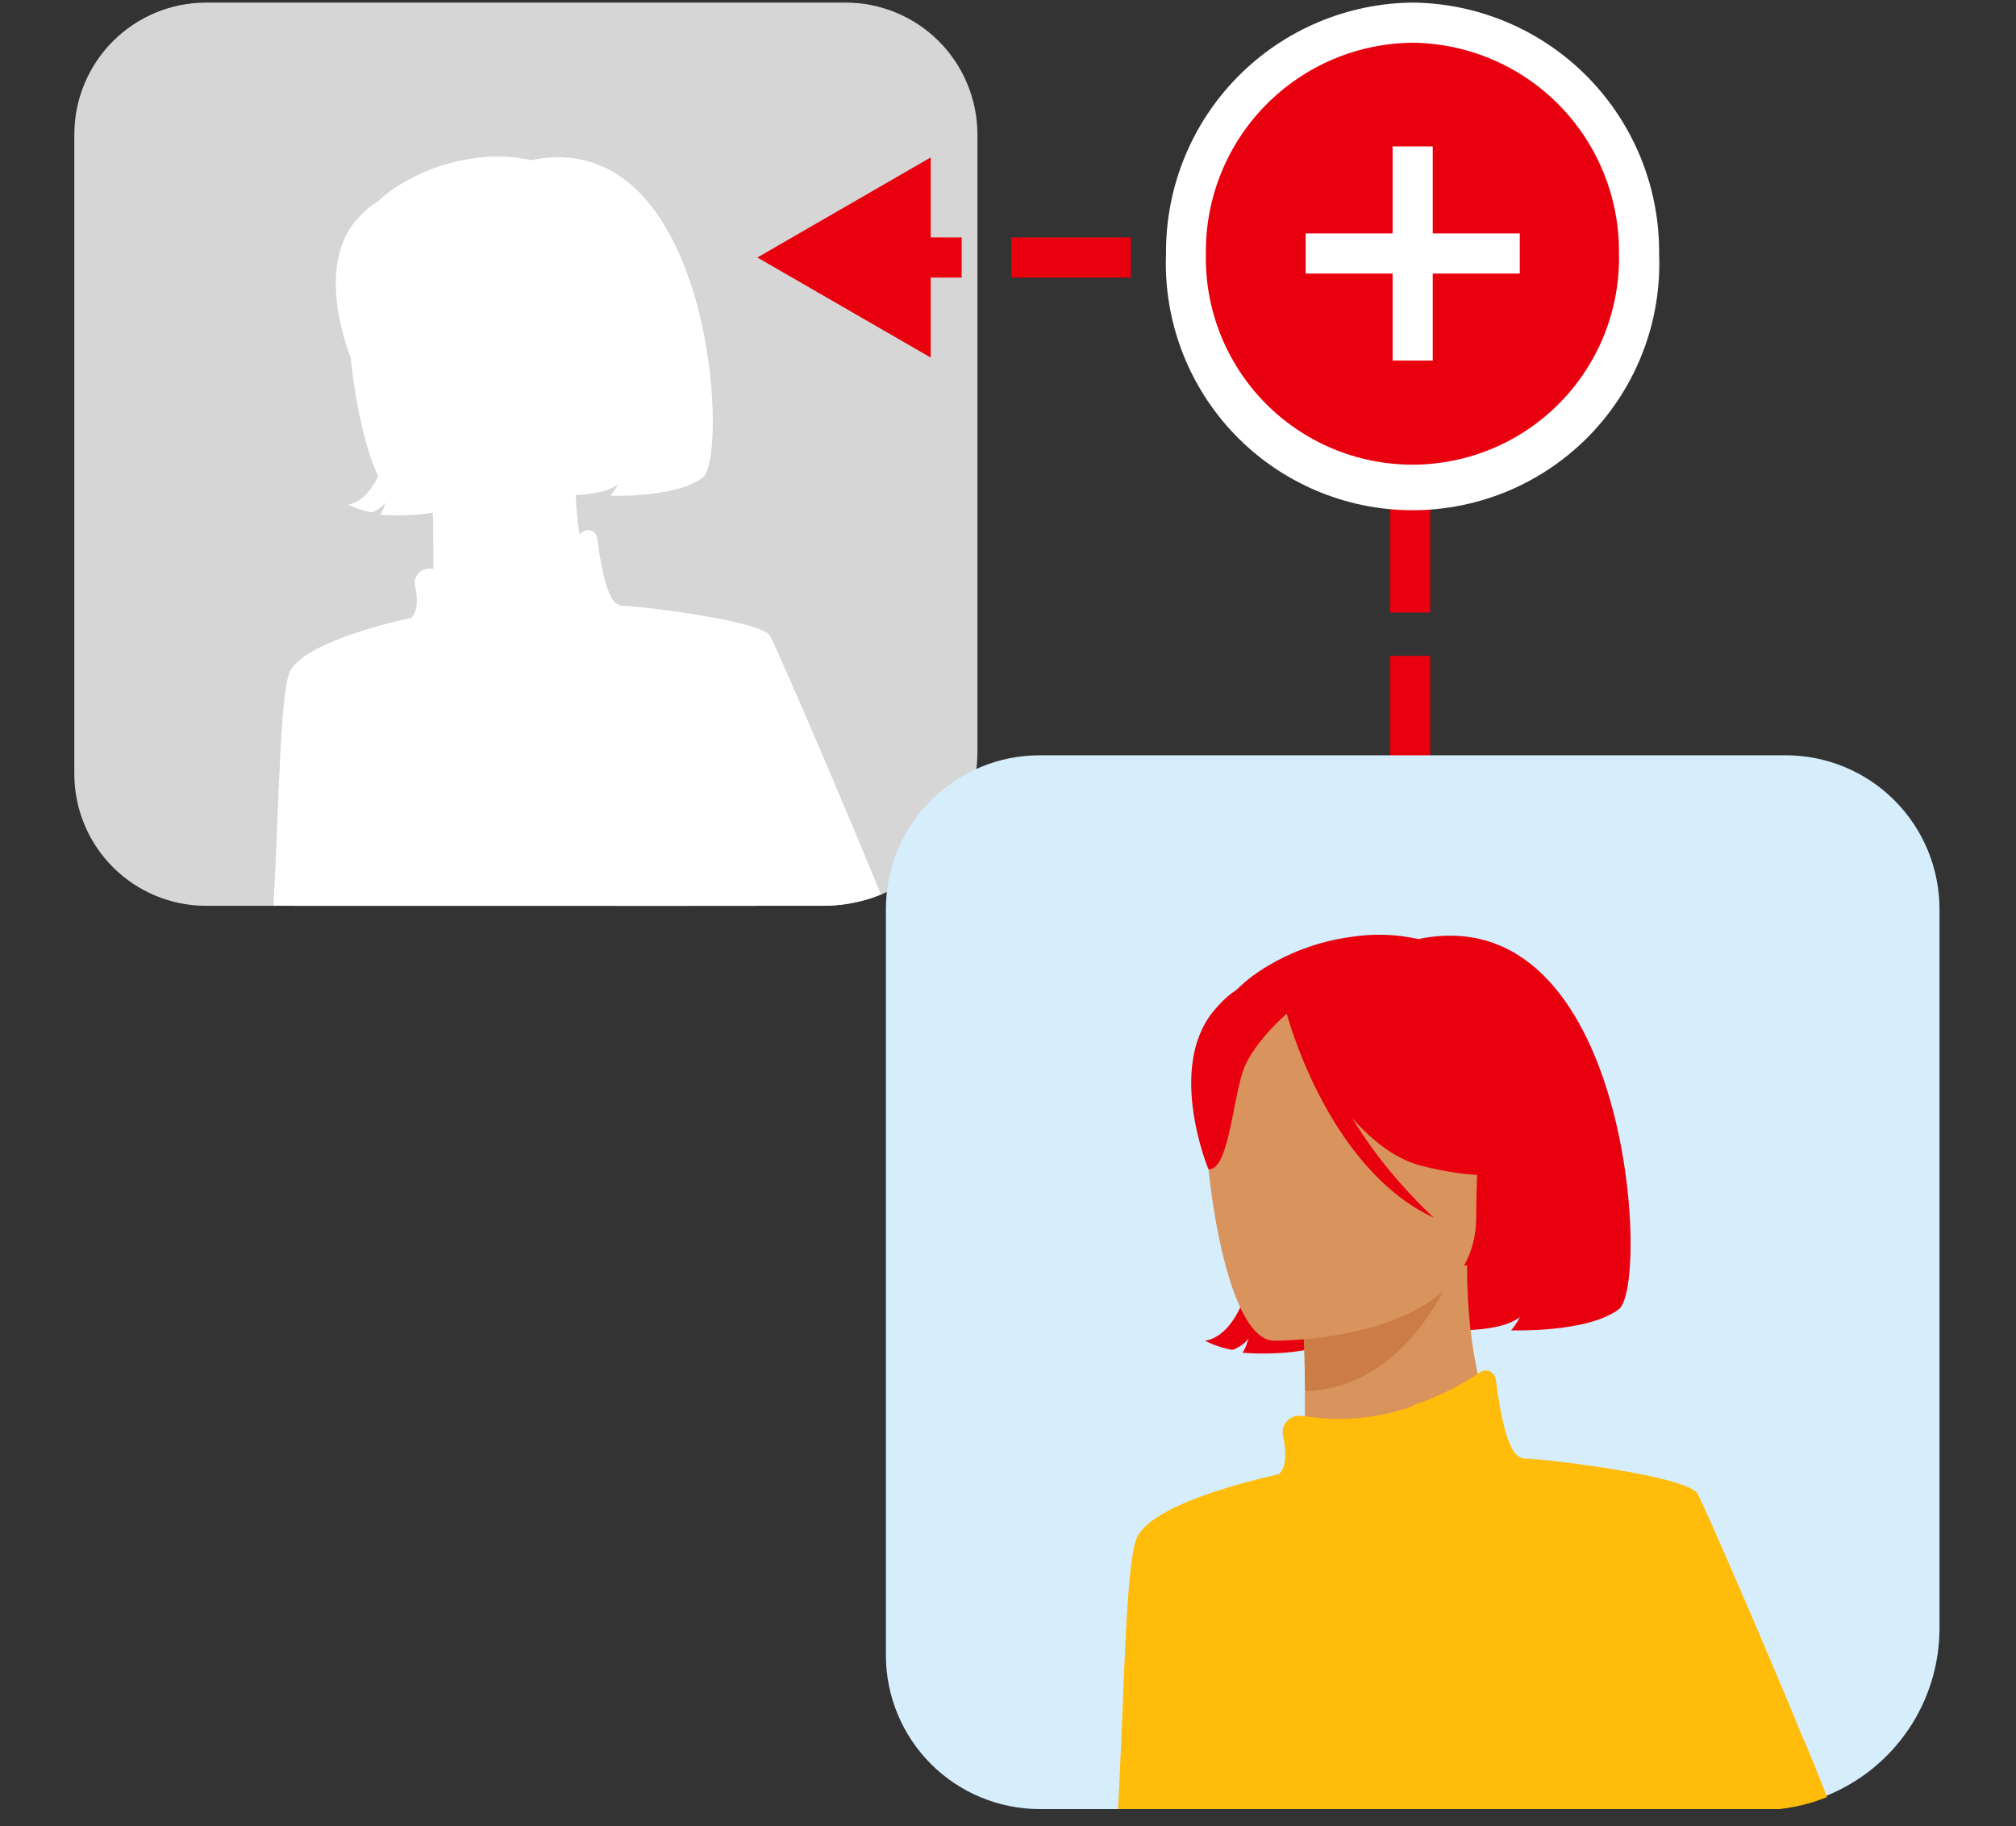 <svg width="106" height="96" viewBox="0 0 106 96" fill="none" xmlns="http://www.w3.org/2000/svg">
<rect x="0" y="0" width="106" height="96" fill="#333333" stroke="none"/>
<g id="service-options-python-devs_staff-augmentation.svg" clip-path="url(#clip0_6744_61845)">
<path id="Vector" d="M51.392 7.069V39.5C51.392 41.117 50.91 42.697 50.007 44.039C49.103 45.38 47.82 46.421 46.321 47.029C46.146 47.099 45.97 47.164 45.794 47.224C44.981 47.488 44.132 47.621 43.277 47.619H10.841C9.002 47.619 7.239 46.889 5.939 45.589C4.639 44.289 3.908 42.525 3.908 40.687V7.069C3.908 5.23 4.639 3.467 5.939 2.166C7.239 0.866 9.002 0.136 10.841 0.136L44.459 0.136C46.298 0.136 48.061 0.866 49.361 2.166C50.661 3.467 51.392 5.23 51.392 7.069Z" fill="#D6D6D6"/>
<path id="Vector_2" d="M27.92 8.42C26.911 8.195 25.869 8.165 24.849 8.33C23.387 8.536 21.991 9.066 20.76 9.881C19.177 10.936 16.893 13.258 19.446 19.589L20.634 21.768C20.227 26.516 18.291 26.516 18.291 26.516C18.688 26.719 19.113 26.86 19.552 26.933C19.552 26.933 20.148 26.706 20.27 26.374C20.219 26.617 20.126 26.849 19.995 27.06C19.995 27.06 23.287 27.371 24.933 26.126C25.825 25.461 26.806 23.878 27.439 22.248L29.93 22.422C29.922 23.09 29.78 23.75 29.513 24.363C29.246 24.976 28.858 25.528 28.373 25.989C28.373 25.989 31.449 26.289 32.489 25.461C32.383 25.677 32.25 25.879 32.093 26.062C32.093 26.062 35.528 26.184 36.947 25.113C38.366 24.042 37.453 6.468 27.92 8.42Z" fill="white"/>
<path id="Vector_3" d="M39.822 47.62H15.484C15.165 45.859 15.043 44.068 15.12 42.281C15.326 40.253 16.087 38.322 17.32 36.699C18.454 35.131 19.82 33.745 21.372 32.589L21.525 32.562C21.699 32.531 22 32.483 22.321 32.457C22.622 32.298 22.749 31.196 22.786 29.903C22.786 29.544 22.786 29.17 22.786 28.8C22.786 28.431 22.786 28.157 22.786 27.84C22.786 27.693 22.786 27.545 22.786 27.397V27.276C22.786 27.212 22.786 27.154 22.786 27.091C22.786 27.028 22.786 26.996 22.786 26.949C22.786 26.901 22.786 26.806 22.786 26.732V26.448C22.786 26.448 22.786 26.41 22.786 26.389V26.131V25.835V25.762C22.786 25.609 22.786 25.471 22.786 25.345C22.786 25.313 22.786 25.276 22.786 25.245C22.786 25.213 22.786 25.171 22.786 25.134C22.786 25.097 22.786 25.065 22.786 25.034C22.786 25.002 22.786 24.838 22.786 24.764C22.786 24.691 22.786 24.733 22.786 24.717V24.564L26.89 23.752L29.702 23.192L30.029 23.129H30.114C30.109 24.104 30.162 25.078 30.272 26.047C30.301 26.734 30.366 27.419 30.467 28.099C30.995 30.367 31.776 31.734 32.351 31.961H32.409C35.216 32.562 39.468 39.822 39.822 47.62Z" fill="white"/>
<path id="Vector_4" d="M22.633 24.569C22.633 24.569 22.791 26.748 22.796 28.789C26.669 28.679 28.716 25.149 29.555 23.192L22.633 24.569Z" fill="white"/>
<path id="Vector_5" d="M21.34 26.516C21.34 26.516 30.504 26.669 30.509 20.96C30.515 15.252 31.702 11.427 25.851 11.089C20 10.751 18.86 12.93 18.396 14.835C17.932 16.74 18.96 26.326 21.34 26.516Z" fill="white"/>
<path id="Vector_6" d="M21.682 10.946C21.682 10.946 24.188 17.641 28.039 18.633C31.891 19.625 33.558 18.601 33.558 18.601C31.656 16.93 30.395 14.648 29.991 12.149C29.991 12.149 23.57 7.759 21.682 10.946Z" fill="white"/>
<path id="Vector_7" d="M22.3 11.489C22.3 11.489 20.427 12.982 19.968 14.439C19.509 15.895 19.303 18.886 18.433 18.781C18.433 18.781 16.544 14.228 18.665 11.653C20.923 8.925 22.3 11.489 22.3 11.489Z" fill="white"/>
<path id="Vector_8" d="M21.951 11.716C21.951 11.716 23.74 18.728 28.599 20.976C28.599 20.976 23.74 16.665 23.323 12.038C22.906 7.411 21.951 11.716 21.951 11.716Z" fill="white"/>
<path id="Vector_9" d="M45.129 44.153L44.67 43.05L44.443 42.523C42.333 37.495 40.65 33.696 40.486 33.422C40.011 32.625 33.559 31.839 32.614 31.839C31.929 31.839 31.559 29.565 31.401 28.32C31.391 28.241 31.361 28.167 31.314 28.104C31.267 28.04 31.205 27.99 31.133 27.957C31.061 27.924 30.982 27.91 30.904 27.916C30.825 27.923 30.749 27.949 30.683 27.993L30.467 28.098L30.214 28.262L29.961 28.415L29.792 28.515L29.597 28.62L29.422 28.715L29.243 28.805L29.069 28.89L28.932 28.953L28.673 29.064L28.489 29.143L28.357 29.196C28.119 29.291 27.887 29.375 27.65 29.449C26.092 30.012 24.416 30.17 22.78 29.908H22.701C22.582 29.884 22.459 29.889 22.342 29.924C22.225 29.958 22.119 30.02 22.032 30.105C21.944 30.189 21.879 30.294 21.841 30.41C21.803 30.525 21.794 30.648 21.815 30.768C21.957 31.417 21.994 32.124 21.63 32.477C19.989 32.841 16.001 33.859 15.257 35.279C14.729 36.297 14.671 42.291 14.381 47.614H43.272C44.126 47.616 44.976 47.482 45.788 47.218C45.971 47.158 46.147 47.093 46.316 47.023C45.915 46.036 45.519 45.087 45.129 44.153Z" fill="white"/>
<path id="Vector_10" d="M36.36 47.619H32.482C33.464 45.994 34.398 44.818 34.941 44.749C35.484 44.681 35.896 45.915 36.36 47.619Z" fill="white"/>
<path id="Vector_11" d="M32.604 31.791C32.604 31.791 27.771 34.852 24.115 34.129C24.115 34.129 23.239 33.575 24.448 33.016C25.656 32.456 28.231 30.947 27.65 29.423C28.723 29.076 29.74 28.578 30.673 27.945C30.739 27.9 30.815 27.873 30.894 27.866C30.973 27.858 31.053 27.872 31.125 27.905C31.197 27.938 31.26 27.989 31.306 28.054C31.353 28.118 31.382 28.194 31.391 28.273C31.544 29.539 31.918 31.791 32.604 31.791Z" fill="white"/>
<path id="Vector_12" d="M47.398 13.537H50.564" stroke="#E9000E" stroke-width="2.11" stroke-miterlimit="10"/>
<path id="Vector_13" d="M53.18 13.537H69.672" stroke="#E9000E" stroke-width="2.11" stroke-miterlimit="10" stroke-dasharray="6.28 2.62"/>
<path id="Vector_14" d="M70.981 13.537H74.146V16.702" stroke="#E9000E" stroke-width="2.11" stroke-miterlimit="10"/>
<path id="Vector_15" d="M74.147 18.981V41.077" stroke="#E9000E" stroke-width="2.11" stroke-miterlimit="10" stroke-dasharray="5.47 2.28"/>
<path id="Vector_16" d="M74.147 42.217V45.383" stroke="#E9000E" stroke-width="2.11" stroke-miterlimit="10"/>
<path id="Vector_17" d="M48.934 18.797L39.822 13.537L48.934 8.277V18.797Z" fill="#E9000E"/>
<path id="Vector_18" d="M74.279 25.461C71.091 25.427 68.047 24.131 65.814 21.856C63.581 19.581 62.341 16.514 62.366 13.326C62.298 11.72 62.556 10.117 63.124 8.613C63.692 7.11 64.558 5.736 65.671 4.576C66.783 3.416 68.119 2.493 69.597 1.862C71.076 1.231 72.666 0.906 74.274 0.906C75.881 0.906 77.472 1.231 78.95 1.862C80.429 2.493 81.764 3.416 82.877 4.576C83.989 5.736 84.855 7.11 85.423 8.613C85.991 10.117 86.249 11.72 86.182 13.326C86.207 16.512 84.968 19.578 82.737 21.852C80.506 24.127 77.465 25.424 74.279 25.461Z" fill="#E9000E"/>
<path id="Vector_19" d="M74.278 2.246C77.185 2.278 79.96 3.463 81.995 5.541C84.028 7.618 85.154 10.418 85.125 13.326C85.157 14.772 84.9 16.21 84.368 17.556C83.837 18.901 83.042 20.127 82.03 21.162C81.018 22.196 79.81 23.017 78.477 23.578C77.143 24.139 75.711 24.428 74.264 24.428C72.818 24.428 71.386 24.139 70.052 23.578C68.719 23.017 67.51 22.196 66.499 21.162C65.487 20.127 64.692 18.901 64.161 17.556C63.629 16.21 63.372 14.772 63.404 13.326C63.389 11.884 63.659 10.454 64.198 9.116C64.737 7.779 65.534 6.561 66.544 5.532C67.554 4.503 68.757 3.683 70.084 3.119C71.411 2.555 72.836 2.259 74.278 2.246ZM74.278 0.136C70.81 0.169 67.498 1.577 65.066 4.05C62.635 6.522 61.284 9.858 61.309 13.326C61.239 15.072 61.522 16.815 62.142 18.449C62.761 20.083 63.705 21.575 64.916 22.836C66.126 24.096 67.579 25.099 69.187 25.784C70.795 26.469 72.525 26.823 74.272 26.823C76.02 26.823 77.75 26.469 79.358 25.784C80.966 25.099 82.418 24.096 83.629 22.836C84.84 21.575 85.783 20.083 86.403 18.449C87.023 16.815 87.306 15.072 87.235 13.326C87.261 9.86 85.911 6.526 83.482 4.053C81.053 1.581 77.743 0.172 74.278 0.136Z" fill="white"/>
<path id="Vector_20" d="M74.277 7.696V18.955" stroke="white" stroke-width="2.11" stroke-miterlimit="10"/>
<path id="Vector_21" d="M68.65 13.326H79.909" stroke="white" stroke-width="2.11" stroke-miterlimit="10"/>
<path id="Vector_22" d="M101.977 47.793V85.606C101.975 87.492 101.412 89.335 100.358 90.899C99.305 92.463 97.81 93.679 96.063 94.39C95.859 94.475 95.651 94.55 95.441 94.617C94.496 94.932 93.508 95.096 92.512 95.103H54.668C53.606 95.103 52.554 94.893 51.573 94.487C50.592 94.081 49.7 93.485 48.949 92.734C48.198 91.983 47.602 91.091 47.196 90.11C46.789 89.129 46.58 88.077 46.58 87.015V47.793C46.58 45.648 47.432 43.591 48.949 42.074C50.466 40.557 52.523 39.705 54.668 39.705H93.889C96.034 39.705 98.092 40.557 99.608 42.074C101.125 43.591 101.977 45.648 101.977 47.793Z" fill="#D6EEFC"/>
<path id="Vector_23" d="M74.574 49.366C73.397 49.104 72.181 49.068 70.991 49.261C69.278 49.497 67.639 50.116 66.196 51.07C64.349 52.316 61.685 55.012 64.666 62.398L66.079 64.941C65.61 70.475 63.347 70.475 63.347 70.475C63.807 70.713 64.302 70.879 64.813 70.966C64.813 70.966 65.51 70.697 65.652 70.312C65.594 70.596 65.487 70.867 65.336 71.114C65.336 71.114 69.177 71.478 71.097 70.027C72.152 69.236 73.281 67.389 74.02 65.5L76.927 65.706C76.959 66.956 76.51 68.386 75.112 69.879C75.112 69.879 78.7 70.233 79.913 69.236C79.79 69.488 79.636 69.724 79.454 69.937C79.454 69.937 83.464 70.08 85.115 68.829C86.766 67.579 85.717 47.092 74.574 49.366Z" fill="#E9000E"/>
<path id="Vector_24" d="M88.482 95.103H60.102C59.732 93.05 59.591 90.962 59.68 88.878C59.913 86.512 60.795 84.257 62.229 82.362C63.558 80.531 65.159 78.914 66.977 77.566L67.156 77.534C67.357 77.497 67.684 77.445 68.085 77.408C68.439 77.223 68.581 75.936 68.613 74.432C68.613 74.015 68.613 73.577 68.613 73.145C68.613 72.712 68.613 72.395 68.613 72.021C68.613 71.849 68.613 71.673 68.613 71.493V71.362C68.613 71.288 68.613 71.219 68.613 71.145C68.613 71.071 68.613 71.034 68.613 70.982C68.613 70.929 68.613 70.813 68.613 70.728C68.613 70.644 68.613 70.507 68.613 70.396C68.613 70.396 68.613 70.349 68.613 70.327V70.027V69.684V69.599C68.613 69.425 68.613 69.262 68.586 69.114C68.586 69.072 68.586 69.035 68.586 68.998C68.586 68.961 68.586 68.908 68.586 68.866C68.586 68.824 68.586 68.787 68.586 68.75C68.586 68.623 68.586 68.523 68.586 68.439C68.586 68.354 68.586 68.402 68.586 68.386V68.196L73.377 67.246L76.658 66.597L77.043 66.523H77.138C77.133 67.66 77.194 68.797 77.323 69.926C77.414 70.735 77.548 71.538 77.724 72.332C78.32 74.97 79.254 76.553 79.924 76.838H79.993C83.106 77.534 88.07 86.007 88.482 95.103Z" fill="#D9935C"/>
<path id="Vector_25" d="M68.428 68.196C68.428 68.196 68.612 70.739 68.618 73.129C73.134 73.002 75.524 68.882 76.505 66.597L68.428 68.196Z" fill="#CB7D45"/>
<path id="Vector_26" d="M66.918 70.48C66.918 70.48 77.607 70.654 77.618 63.996C77.629 57.338 79.011 52.874 72.184 52.478C65.357 52.083 64.022 54.626 63.494 56.847C62.967 59.068 64.138 70.258 66.918 70.48Z" fill="#D9935C"/>
<path id="Vector_27" d="M67.314 52.315C67.314 52.315 70.243 60.129 74.732 61.284C79.222 62.44 81.174 61.237 81.174 61.237C78.958 59.291 77.486 56.635 77.012 53.724C77.012 53.724 69.525 48.601 67.314 52.315Z" fill="#E9000E"/>
<path id="Vector_28" d="M68.042 52.954C68.042 52.954 65.858 54.7 65.325 56.394C64.792 58.087 64.555 61.58 63.536 61.464C63.536 61.464 61.331 56.156 63.811 53.149C66.433 49.962 68.042 52.954 68.042 52.954Z" fill="#E9000E"/>
<path id="Vector_29" d="M67.637 53.218C67.637 53.218 69.747 61.401 75.392 64.017C75.392 64.017 69.726 58.989 69.241 53.592C68.755 48.195 67.637 53.218 67.637 53.218Z" fill="#E9000E"/>
<path id="Vector_30" d="M94.67 91.061L94.142 89.774L93.879 89.146C91.41 83.279 89.452 78.853 89.257 78.526C88.729 77.592 81.18 76.669 80.072 76.674C79.27 76.674 78.832 74.036 78.652 72.569C78.644 72.476 78.612 72.386 78.558 72.309C78.503 72.233 78.43 72.172 78.344 72.133C78.259 72.095 78.165 72.079 78.071 72.089C77.978 72.099 77.889 72.134 77.814 72.189L77.576 72.348L77.281 72.538L76.985 72.717L76.785 72.833L76.558 72.954L76.352 73.06L76.146 73.165L75.941 73.266L75.777 73.34L75.476 73.472L75.26 73.561L75.107 73.624C74.833 73.73 74.579 73.83 74.284 73.92C72.467 74.573 70.513 74.755 68.607 74.448H68.517C68.372 74.413 68.22 74.416 68.076 74.457C67.932 74.497 67.8 74.574 67.695 74.68C67.589 74.786 67.512 74.917 67.471 75.061C67.43 75.205 67.427 75.357 67.462 75.503C67.626 76.257 67.673 77.085 67.246 77.497C65.336 77.924 60.682 79.112 59.807 80.768C59.179 81.955 59.121 88.946 58.783 95.161H92.512C93.508 95.162 94.499 95.005 95.446 94.697C95.657 94.63 95.864 94.554 96.068 94.47C95.593 93.267 95.15 92.143 94.67 91.061Z" fill="#FFBC0A"/>
<path id="Vector_31" d="M84.441 95.103H79.914C81.059 93.209 82.151 91.832 82.779 91.753C83.328 91.689 83.903 93.114 84.441 95.103Z" fill="#FFBC0A"/>
<path id="Vector_32" d="M80.062 76.638C80.062 76.638 74.427 80.21 70.159 79.36C70.159 79.36 69.135 78.711 70.549 78.062C71.874 77.456 74.96 75.651 74.285 73.873C75.535 73.467 76.722 72.886 77.809 72.148C77.884 72.094 77.973 72.06 78.066 72.051C78.158 72.042 78.251 72.058 78.336 72.096C78.421 72.135 78.493 72.195 78.547 72.271C78.601 72.347 78.634 72.435 78.642 72.528C78.822 74 79.26 76.638 80.062 76.638Z" fill="#FFBC0A"/>
</g>
<defs>
<clipPath id="clip0_6744_61845">
<rect width="105.519" height="94.967" fill="white" transform="translate(0.184 0.136)"/>
</clipPath>
</defs>
</svg>
